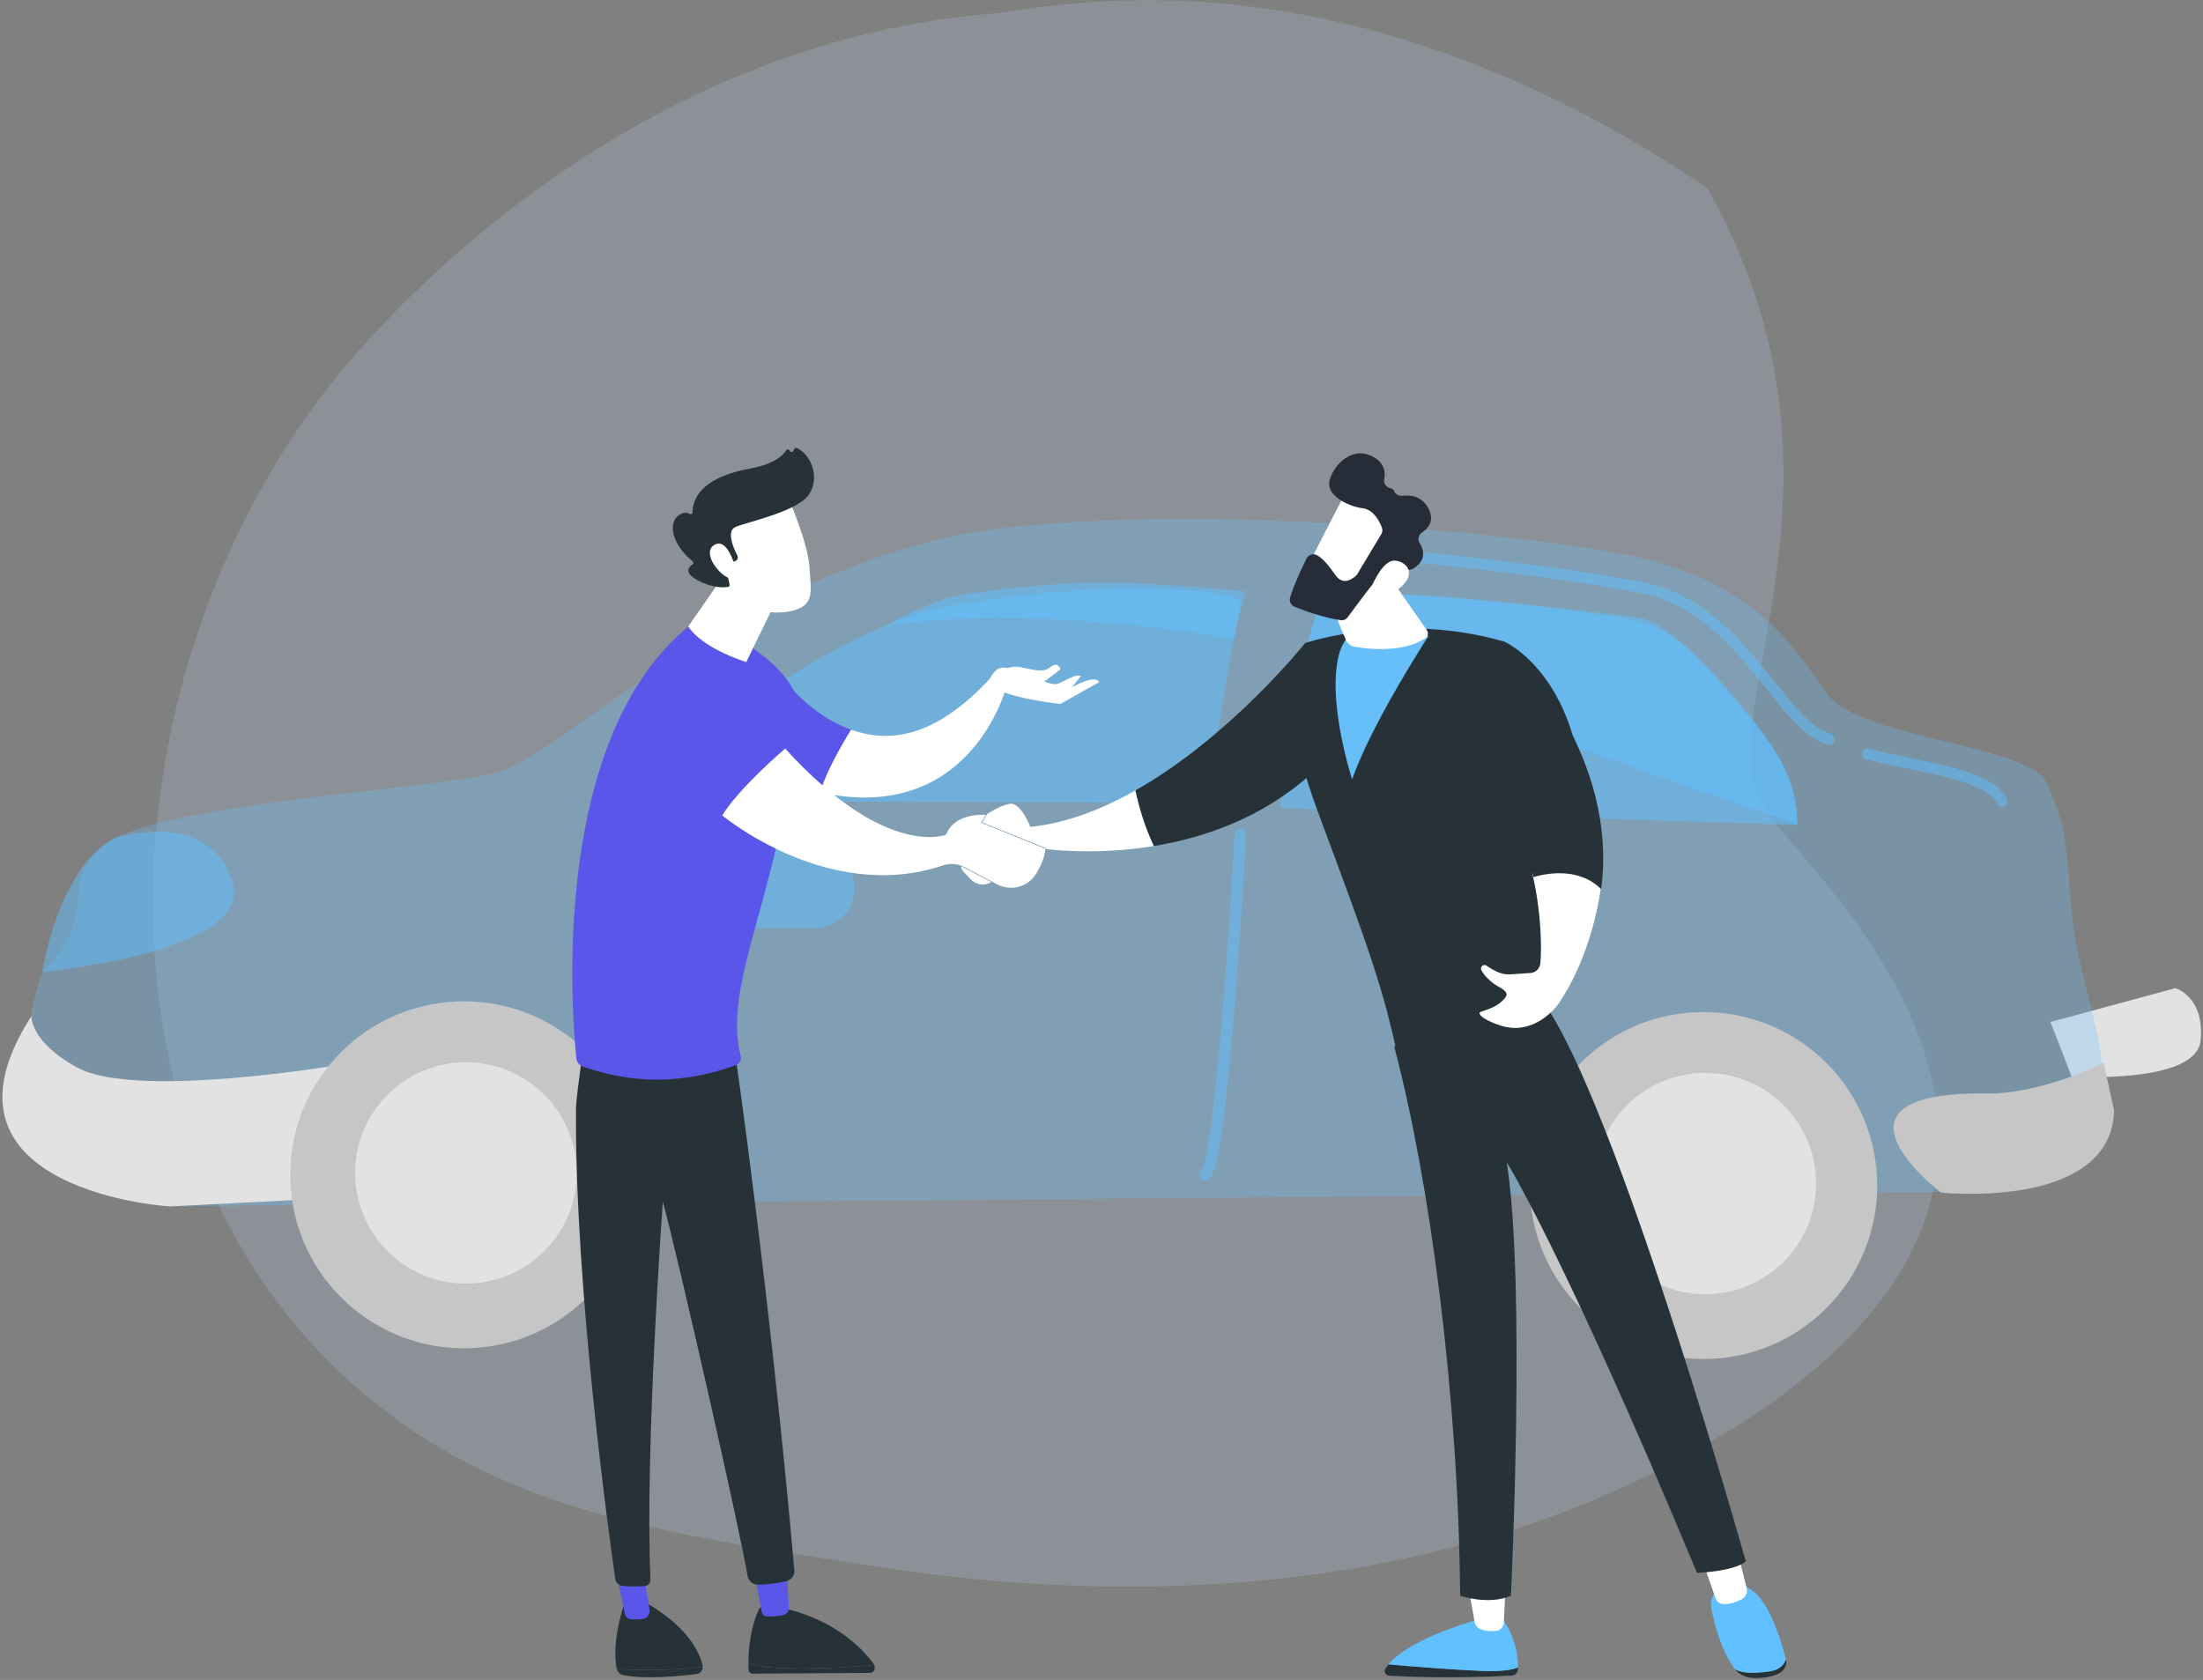 <svg width="607" height="463" viewBox="0 0 607 463" fill="none" xmlns="http://www.w3.org/2000/svg">
<rect x="0" y="0" width="607" height="463" fill="#808080" stroke="none"/>
<path d="M487.61 460.642C490.339 460.262 491.573 458.847 492.09 457.333C492.094 457.346 492.098 457.36 492.1 457.374C492.5 458.971 491.571 460.624 489.711 461.412C487.462 462.362 485.005 462.524 483.095 462.447C481.048 462.362 479.167 461.517 478.135 460.161L478.119 460.141C480.176 461.157 483.061 461.275 487.61 460.642Z" fill="#263237"/>
<path d="M474.746 437.12H479.317C486.282 436.978 490.655 451.652 492.086 457.332C491.569 458.846 490.334 460.261 487.606 460.641C483.056 461.275 480.171 461.156 478.117 460.141C474.354 455.195 472.489 447.953 471.592 443.725C470.575 438.915 474.746 437.12 474.746 437.12Z" fill="#61C0FF"/>
<path d="M478.733 427.601L481.271 437.687C481.582 438.924 480.99 440.202 479.844 440.79C478.424 441.519 476.425 442.283 474.588 442.063C473.724 441.958 473.005 441.35 472.719 440.537L468.992 429.924L478.733 427.601Z" fill="white"/>
<g style="mix-blend-mode:multiply" opacity="0.5">
<path d="M501.078 376.45C487.499 388.186 475.349 395.086 466.047 400.293C375.321 451.089 271.612 436.448 239.547 431.445C187.815 423.371 144.147 417.675 106.628 389.252C21.372 324.665 25.52 189.933 90.664 106.472C98.387 96.575 163.435 15.725 267.369 4.332C269.91 4.053 271.808 3.896 273.47 3.748C289.548 2.321 368.212 -17.497 470.424 51.86C517.011 134.098 468.83 199.857 486.185 222.331C489.741 233.583 581.78 306.698 501.078 376.45Z" fill="#C4DFFB" fill-opacity="0.37"/>
</g>
<path d="M564.959 281.672L599.4 272.342C599.4 272.342 607.536 274.711 606.332 286.81C605.128 298.91 570.796 296.686 570.796 296.686L564.959 281.672Z" fill="#E2E2E2"/>
<path d="M258.93 148.579C193.258 164.979 154.73 208.82 135.722 213.267C116.714 217.713 40.608 221.758 28.203 233.274C15.798 244.79 27.656 252.99 11.675 267.787C-5.983 317.532 48.671 332.438 48.671 332.438L545.587 328.393C545.587 328.393 579.116 331.417 579.845 307.474C580.575 283.567 572.439 271.467 570.688 249.929C568.937 228.391 568.9 227.297 564.084 216.146C559.268 204.957 512.641 203.755 503.557 191.327C494.472 178.9 483.673 159.075 445.145 152.333C391.951 143.003 297.019 139.067 258.93 148.579Z" fill="#67BFF9" fill-opacity="0.3"/>
<path d="M582.508 306.089C581.669 333.568 534.969 328.721 534.787 328.684C534.787 328.684 497.682 300.331 548.724 301.388C564.047 300.987 579.626 292.86 579.626 292.86L582.508 306.089Z" fill="#C6C6C6"/>
<path d="M8.648 280.068C8.648 280.068 8.174 287.065 21.308 294.245C37.616 303.137 94.204 293.37 94.204 293.37L100.661 329.741L47.321 332.474C48.562 332.802 -22.729 328.721 8.648 280.068Z" fill="#E2E2E2"/>
<path opacity="0.5" d="M495.128 227.371C495.128 227.371 496.734 214.871 483.599 199.564C470.465 184.258 462.803 174.163 452.697 171.575C442.591 168.988 368.71 158.747 363.821 166.619C358.969 174.491 352.73 222.706 352.73 222.706L495.128 227.371Z" fill="#61C0FF"/>
<path opacity="0.5" d="M451.386 170.226C443.104 168.987 380.241 161.699 364.006 163.776L359.81 179.921L495.203 227.334C495.203 227.334 495.86 217.057 489.074 206.925C477.727 189.906 460.032 171.32 451.386 170.226Z" fill="#61C0FF"/>
<path opacity="0.5" d="M341.748 166.583C339.705 175.912 332.153 221.358 332.153 221.358L172.351 220.629C172.351 220.629 222.736 174.382 261.446 167.056C300.192 159.731 343.061 161.663 341.748 166.583Z" fill="#61C0FF"/>
<path opacity="0.5" d="M266.921 163.63C298.48 159.257 310.045 160.095 343.1 162.974L339.926 176.203C339.926 176.203 290.708 166.546 244.848 172.122C244.848 172.122 256.632 165.052 266.921 163.63Z" fill="#61C0FF"/>
<path opacity="0.5" d="M31.853 230.906C31.853 230.906 57.757 222.597 64.069 243.079C70.089 262.576 11.678 267.824 11.678 267.824C11.678 267.824 15.983 238.888 31.853 230.906Z" fill="#61C0FF"/>
<path opacity="0.5" d="M503.997 205.249C503.851 205.249 503.705 205.213 503.559 205.176C497.466 203.354 492.358 196.94 486.411 189.542C477.764 178.718 467.95 166.473 451.934 163.412C421.25 157.544 374.696 153.499 374.222 153.463C373.383 153.39 372.799 152.661 372.836 151.823C372.909 150.985 373.602 150.365 374.477 150.438C374.952 150.474 421.615 154.556 452.481 160.423C469.592 163.667 480.209 176.969 488.746 187.611C494.365 194.644 499.217 200.694 504.398 202.261C505.201 202.516 505.638 203.354 505.42 204.12C505.237 204.848 504.653 205.249 503.997 205.249Z" fill="#61C0FF"/>
<path opacity="0.5" d="M551.571 222.305C551.024 222.305 550.476 222.013 550.221 221.467C547.704 216.401 536.539 214.069 525.74 211.846C521.873 211.044 517.896 210.242 514.211 209.258C513.408 209.039 512.934 208.238 513.153 207.436C513.372 206.634 514.175 206.16 514.977 206.379C518.589 207.327 522.529 208.128 526.36 208.93C538.4 211.408 549.747 213.741 552.921 220.155C553.286 220.884 552.994 221.795 552.228 222.159C552.009 222.232 551.79 222.305 551.571 222.305Z" fill="#61C0FF"/>
<path d="M503.211 360.552C521.904 341.879 521.904 311.605 503.211 292.933C484.518 274.261 454.21 274.261 435.517 292.933C416.824 311.605 416.824 341.879 435.517 360.552C454.21 379.224 484.518 379.224 503.211 360.552Z" fill="#C6C6C6"/>
<path d="M439.344 326.972C439.781 343.809 453.791 357.111 470.647 356.673C487.503 356.236 500.82 342.242 500.382 325.405C499.944 308.568 485.934 295.266 469.078 295.703C452.222 296.14 438.906 310.135 439.344 326.972Z" fill="#E2E2E2"/>
<path d="M132.043 371.414C158.376 369.093 177.84 345.888 175.517 319.584C173.193 293.28 149.962 273.838 123.629 276.159C97.296 278.479 77.832 301.684 80.155 327.988C82.478 354.293 105.709 373.735 132.043 371.414Z" fill="#C6C6C6"/>
<path d="M97.855 324.057C98.293 340.894 112.303 354.196 129.159 353.758C146.014 353.321 159.331 339.327 158.893 322.49C158.455 305.652 144.445 292.35 127.59 292.788C110.734 293.189 97.417 307.22 97.855 324.057Z" fill="#E2E2E2"/>
<g opacity="0.5">
<path d="M332.003 325.331C331.967 325.331 331.894 325.331 331.857 325.331C330.982 325.331 330.289 324.639 330.289 323.764C330.289 323.145 330.69 322.598 331.201 322.379C334.302 317.386 338.352 263.34 340.176 229.994C340.212 229.119 340.978 228.464 341.854 228.5C342.73 228.536 343.386 229.302 343.35 230.176C343.35 230.395 342.037 253.865 340.176 277.08C336.381 324.238 334.046 325.331 332.003 325.331Z" fill="#61C0FF"/>
</g>
<path opacity="0.5" d="M235.435 244.827C235.435 250.913 230.51 255.833 224.417 255.833H191.946C185.853 255.833 180.928 250.913 180.928 244.827V244.754C180.928 238.668 185.853 233.748 191.946 233.748H224.417C230.51 233.748 235.435 238.668 235.435 244.754V244.827Z" fill="#61C0FF"/>
<path d="M359.613 177.23C359.613 177.23 339.147 202.98 312.825 217.861C313.741 222.145 315.298 227.661 317.91 233.173C331.564 230.934 347.366 225.594 360.762 213.727L359.613 177.23Z" fill="#263237"/>
<path d="M385.136 291.357C381.134 272.366 377.131 261.371 363.729 225.375C359.51 214.048 355.682 202.586 357.533 190.642L359.612 177.228C359.612 177.228 385.657 168.425 414.527 176.858C414.527 176.858 453.916 193.951 427.162 278.363C415.103 291.84 400.992 295.681 385.136 291.357Z" fill="#263237"/>
<path d="M371.493 175.522C369.977 177.038 368.928 179.488 368.462 182.637C367.179 190.103 368.578 201.65 372.542 214.831C376.272 204.217 384.432 190.103 389.445 181.937C391.777 178.088 393.409 175.522 393.642 175.289C385.715 173.422 378.837 173.656 371.493 175.522Z" fill="#67BFF9"/>
<path d="M364.045 160.109L370.798 176.314C371.224 177.338 372.147 178.068 373.241 178.254C377.134 178.921 386.552 179.962 392.736 175.901C393.473 175.416 393.661 174.416 393.156 173.694L380.679 155.8L364.045 160.109Z" fill="white"/>
<path d="M371.024 135.312C370.74 135.579 359.054 158.503 359.054 158.503L372.3 164.89L386.608 144.806C386.608 144.806 375.771 130.847 371.024 135.312Z" fill="white"/>
<path d="M380.589 147.218L373.983 158.218C373.882 158.385 373.763 158.537 373.62 158.67C372.833 159.4 370.143 161.528 368.062 158.632C366.289 156.164 364.626 153.922 362.843 152.995C361.803 152.455 360.521 152.886 359.992 153.933C358.904 156.089 356.796 160.481 355.47 164.647C355.137 165.69 355.678 166.812 356.695 167.224C359.378 168.309 364.678 170.272 369.382 170.921C370.155 171.028 370.919 170.701 371.379 170.072C373.402 167.303 379.107 159.562 381.054 157.627C382.863 155.828 386.2 156.504 387.706 156.938C388.277 157.102 388.885 157.023 389.394 156.716C390.92 155.798 393.583 153.512 391.148 149.64C390.541 148.679 390.851 147.396 391.802 146.771C393.506 145.65 395.354 143.55 393.593 140.146C391.81 136.7 388.625 136.391 386.456 136.657C385.497 136.773 384.522 136.271 384.153 135.378C383.989 134.98 383.666 134.642 383.064 134.521C381.926 134.292 381.181 133.252 381.403 132.114C381.786 130.165 381.498 127.631 378.381 125.921C372.667 122.782 367.66 127.897 366.388 132.213C365.114 136.53 371.506 139.582 375.524 140.091C378.477 140.465 380.095 143.683 380.747 145.365C380.983 145.975 380.926 146.656 380.589 147.218Z" fill="#272D38"/>
<path d="M378.271 160.916C378.271 160.916 381.115 154.234 384.366 154.507C387.62 154.781 390.18 158.017 386.148 161.656C381.135 166.183 378.271 160.916 378.271 160.916Z" fill="white"/>
<path d="M382.569 458.724C388.86 459.266 399.777 460.149 408.383 460.527C413.556 460.755 416.534 460.248 418.25 459.563C418.248 459.757 418.242 459.939 418.234 460.107C418.193 461.012 417.458 461.736 416.542 461.788C400.279 462.694 387.346 462.102 382.741 461.821C381.788 461.764 381.221 460.731 381.709 459.919C381.954 459.514 382.25 459.118 382.569 458.724Z" fill="#263237"/>
<path d="M408.385 460.529C399.778 460.151 388.86 459.268 382.571 458.726C388.755 451.148 408.385 446.039 408.385 446.039H413.929C417.741 451.53 418.294 456.757 418.252 459.565C416.537 460.25 413.558 460.757 408.385 460.529Z" fill="#61C0FF"/>
<path d="M414.862 436.997L414.343 447.251C414.288 448.361 413.455 449.296 412.342 449.454C411.234 449.612 409.75 449.632 408.177 449.109C407.21 448.787 406.491 447.973 406.312 446.98L404.519 436.997H414.862Z" fill="white"/>
<path d="M481.025 430.327C477.866 433.126 467.593 433.496 467.593 433.496C430.583 344.769 415.154 320.343 415.154 320.343C420.498 353.834 416.305 439.796 416.305 439.796C410.198 442.488 402.324 439.796 402.324 439.796C401.829 384.969 394.101 326.055 384.135 288.359C409.148 287.797 422.743 282.35 427.086 278.92C447.935 312.498 481.025 430.327 481.025 430.327Z" fill="#263237"/>
<path d="M422.157 240.62C424.741 251.286 424.81 261.722 424.416 265.52C424.267 266.953 423.114 268.072 421.677 268.172C420.043 268.287 417.82 268.436 415.832 268.55C413.649 268.677 411.223 267.298 409.603 266.146C408.774 265.558 407.704 266.474 408.166 267.377C408.963 268.933 410.346 270.16 411.719 271.201C412.545 271.828 415.289 272.94 415.099 274.175C415.038 274.565 414.804 274.904 414.55 275.207C413.025 277.035 410.716 278.011 408.44 278.71C408.154 278.797 407.851 278.89 407.651 279.112C407.593 280.584 412.125 282.217 413.296 282.605C415.048 283.187 416.906 283.432 418.747 283.238C423.306 282.759 427.517 279.614 429.974 275.824C436.538 265.691 439.932 253.455 441.173 244.097C435.066 238.001 425.846 239.547 422.157 240.62Z" fill="white"/>
<path d="M441.174 245.063C446.044 208.313 417.692 180.053 417.692 180.053L400.822 199.697C413.63 215.644 419.717 230.255 422.499 241.732C426.186 240.66 435.067 238.965 441.174 245.063Z" fill="#263237"/>
<path d="M193.629 459.42C193.631 459.24 193.619 459.06 193.573 458.876C190.861 448.133 177.395 441.439 177.395 441.439L172.059 441.856C168.992 451.327 169.386 457.134 169.877 459.721C169.891 459.794 169.913 459.861 169.933 459.933C174.336 460.327 183.395 460.582 193.629 459.42Z" fill="#263237"/>
<path d="M169.93 459.933C170.168 460.797 170.806 461.468 171.625 461.641C177.886 462.957 187.839 461.898 192.015 461.352C192.937 461.231 193.611 460.38 193.626 459.418C183.392 460.582 174.333 460.326 169.93 459.933Z" fill="#263237"/>
<path d="M169.912 433.917L172.173 444.785C172.339 445.581 172.951 446.179 173.692 446.248C174.6 446.333 175.894 446.383 177.194 446.193C178.359 446.022 179.171 444.839 178.965 443.568L177.394 433.919H169.912V433.917Z" fill="#5956E9"/>
<path d="M216.737 459.796C210.844 459.632 207.795 458.937 206.22 458.294C206.216 458.88 206.22 459.475 206.238 460.091C206.257 460.75 206.747 461.277 207.347 461.273L239.704 461.065C240.736 461.059 241.341 459.861 240.893 458.915C236.652 459.268 225.848 460.051 216.737 459.796Z" fill="#263237"/>
<path d="M240.895 458.917C240.856 458.834 240.822 458.751 240.766 458.673C237.909 454.685 230.631 446.743 216.25 443.299L209.351 443.081C209.351 443.081 206.28 448.415 206.22 458.295C207.795 458.939 210.845 459.631 216.738 459.798C225.848 460.051 236.653 459.267 240.895 458.917Z" fill="#263237"/>
<path d="M207.765 432.958C207.874 433.466 209.308 441.197 209.865 444.196C209.998 444.908 210.553 445.431 211.214 445.468C212.395 445.534 214.301 445.541 215.94 445.098C216.824 444.859 217.418 443.958 217.355 442.959L216.582 430.727L207.765 432.958Z" fill="#5956E9"/>
<path d="M202.536 290.184C202.536 290.184 212.027 355.326 218.875 432.847C219.002 434.29 217.851 435.547 216.432 435.846C214.34 436.285 211.264 436.807 208.718 436.736C207.359 436.699 206.224 435.691 205.994 434.353C203.66 420.685 187.012 347.332 182.641 331.188C182.641 331.188 177.622 399.766 179.227 435.345C179.266 436.229 178.618 436.997 177.737 437.098C176.401 437.253 174.263 437.37 171.543 437.081C170.51 436.972 169.678 436.192 169.53 435.165C167.867 423.598 158.301 354.743 158.709 305.143C158.733 302.346 161.994 279.365 161.994 279.365L202.536 290.184Z" fill="#263237"/>
<path d="M160.568 293.938C159.593 293.592 158.912 292.709 158.806 291.68C157.544 279.448 151.434 203.612 190.012 172.417C190.012 172.417 192.225 166.636 210.409 180.849C228.594 195.062 218.858 209.959 214.505 230.508C209.236 255.373 199.993 275.697 204.082 290.999C204.364 292.054 203.809 293.164 202.782 293.542C188.655 298.74 174.583 298.912 160.568 293.938Z" fill="#5956E9"/>
<path d="M205.059 149.693C205.047 150.772 189.641 172.629 189.641 172.629C189.641 172.629 192.405 178.068 205.607 182.485L217.003 159.083L205.059 149.693Z" fill="white"/>
<path d="M217.193 137.169C217.193 137.169 222.674 149.747 223.042 156.348C223.411 162.949 224.833 167.234 217.193 168.562C209.551 169.892 203.113 166.088 199.626 159.513C199.626 159.513 194.161 149.379 195.387 145.231C196.614 141.082 217.193 137.169 217.193 137.169Z" fill="white"/>
<path d="M202.234 154.786L202.67 154.594C203.223 154.351 203.461 153.692 203.184 153.155C202.106 151.075 200.005 146.309 202.72 145.199C206.217 143.766 220.071 140.944 223.059 136.033C225.932 131.315 223.386 125.223 219.562 123.489C219.306 123.372 219.003 123.465 218.873 123.712L218.554 124.314C218.336 124.726 217.725 124.664 217.596 124.215C217.472 123.786 216.899 123.702 216.661 124.081C215.742 125.549 213.261 127.932 206.629 129.153C197.202 130.891 190.97 134.703 190.813 141.209C190.804 141.622 190.364 141.852 190.009 141.636C189.314 141.213 188.2 141.013 186.71 142.264C184.12 144.439 185.18 150.08 190.855 154.719C191.125 154.939 191.123 155.36 190.831 155.55C189.803 156.219 188.269 157.811 192.242 159.934C196.354 162.129 199.423 161.949 200.606 161.755C200.899 161.708 201.089 161.423 201.026 161.132L199.764 155.412C199.692 155.087 199.938 154.782 200.271 154.782H202.234V154.786Z" fill="#263237"/>
<path d="M202.474 155.994C202.474 155.994 200.384 147.96 196.778 150.213C193.172 152.465 198.648 159.214 201.549 159.515L202.474 155.994Z" fill="white"/>
<path d="M216.259 187.442L217.321 215.935C220.339 216.972 223.21 217.778 225.945 218.382C227.654 212.879 231.423 206.128 234.506 201.107C223.174 197.107 216.259 187.442 216.259 187.442Z" fill="#5956E9"/>
<path d="M272.84 186.959C257.294 203.725 244.711 204.713 234.507 201.109C231.422 206.13 227.655 212.881 225.945 218.384C267.46 227.526 277.237 189.404 277.237 189.404L272.84 186.959Z" fill="white"/>
<path d="M275.994 185.177C275.994 185.177 277.785 183.255 281.098 183.859C284.413 184.463 287.363 185.613 289.428 183.859C291.492 182.105 292.22 184.459 292.22 184.459L286.036 189.153L275.994 185.177Z" fill="white"/>
<path d="M272.295 188.461C272.295 188.461 273.522 183.337 277.219 184.04C280.917 184.742 289.312 189.303 291.476 188.461C293.639 187.622 296.405 185.611 297.824 186.322L295.324 189.427C295.324 189.427 301.751 185.724 302.857 188L292.163 194.011C292.163 194.009 276.518 192.446 272.295 188.461Z" fill="white"/>
<path d="M264.769 238.759C264.85 239.337 265.109 239.887 265.535 240.329L267.531 242.389C269.05 243.959 271.41 244.182 273.154 243.109L265.627 239.137C265.349 238.991 265.062 238.866 264.769 238.759Z" fill="white"/>
<path d="M274.327 242.054C275.173 240.966 275.849 239.499 275.994 237.538C275.994 237.538 268.252 232.465 267.18 233.635C266.8 234.05 265.908 235.465 265.078 237.009C264.854 237.427 264.743 237.88 264.739 238.329C265.106 238.454 265.464 238.605 265.809 238.787L273.521 242.854C273.814 242.63 274.088 242.363 274.327 242.054Z" fill="white"/>
<path d="M317.909 233.172C315.296 227.662 313.738 222.144 312.825 217.861C303.682 223.03 293.835 226.892 283.89 227.901C283.89 227.901 281.233 220.915 278.13 221.556C275.538 222.09 272.744 223.838 271.894 224.4L271.966 224.406L270.612 226.654L288.289 233.801L288.275 233.948C288.273 233.972 288.269 233.997 288.267 234.021C293.232 234.577 304.538 235.363 317.909 233.172Z" fill="white"/>
<path d="M285.563 233.663C285.563 233.663 286.274 233.786 287.58 233.944L270.034 226.849L270.395 226.249L266.648 231.312C266.646 231.312 280.641 236.82 285.563 233.663Z" fill="white"/>
<path d="M199.005 224.734C199.005 224.734 228.233 249.185 259.793 238.515C261.751 237.854 263.891 237.996 265.718 238.96L274.791 243.748C278.599 245.757 283.315 244.439 285.526 240.746C286.786 238.64 287.862 236.233 288.076 233.929L270.322 226.75L271.632 224.575C271.632 224.575 262.963 223.841 260.695 230.048C260.695 230.048 244.183 236.908 216.34 206.315C216.338 206.315 203.703 217.046 199.005 224.734Z" fill="white"/>
</svg>

